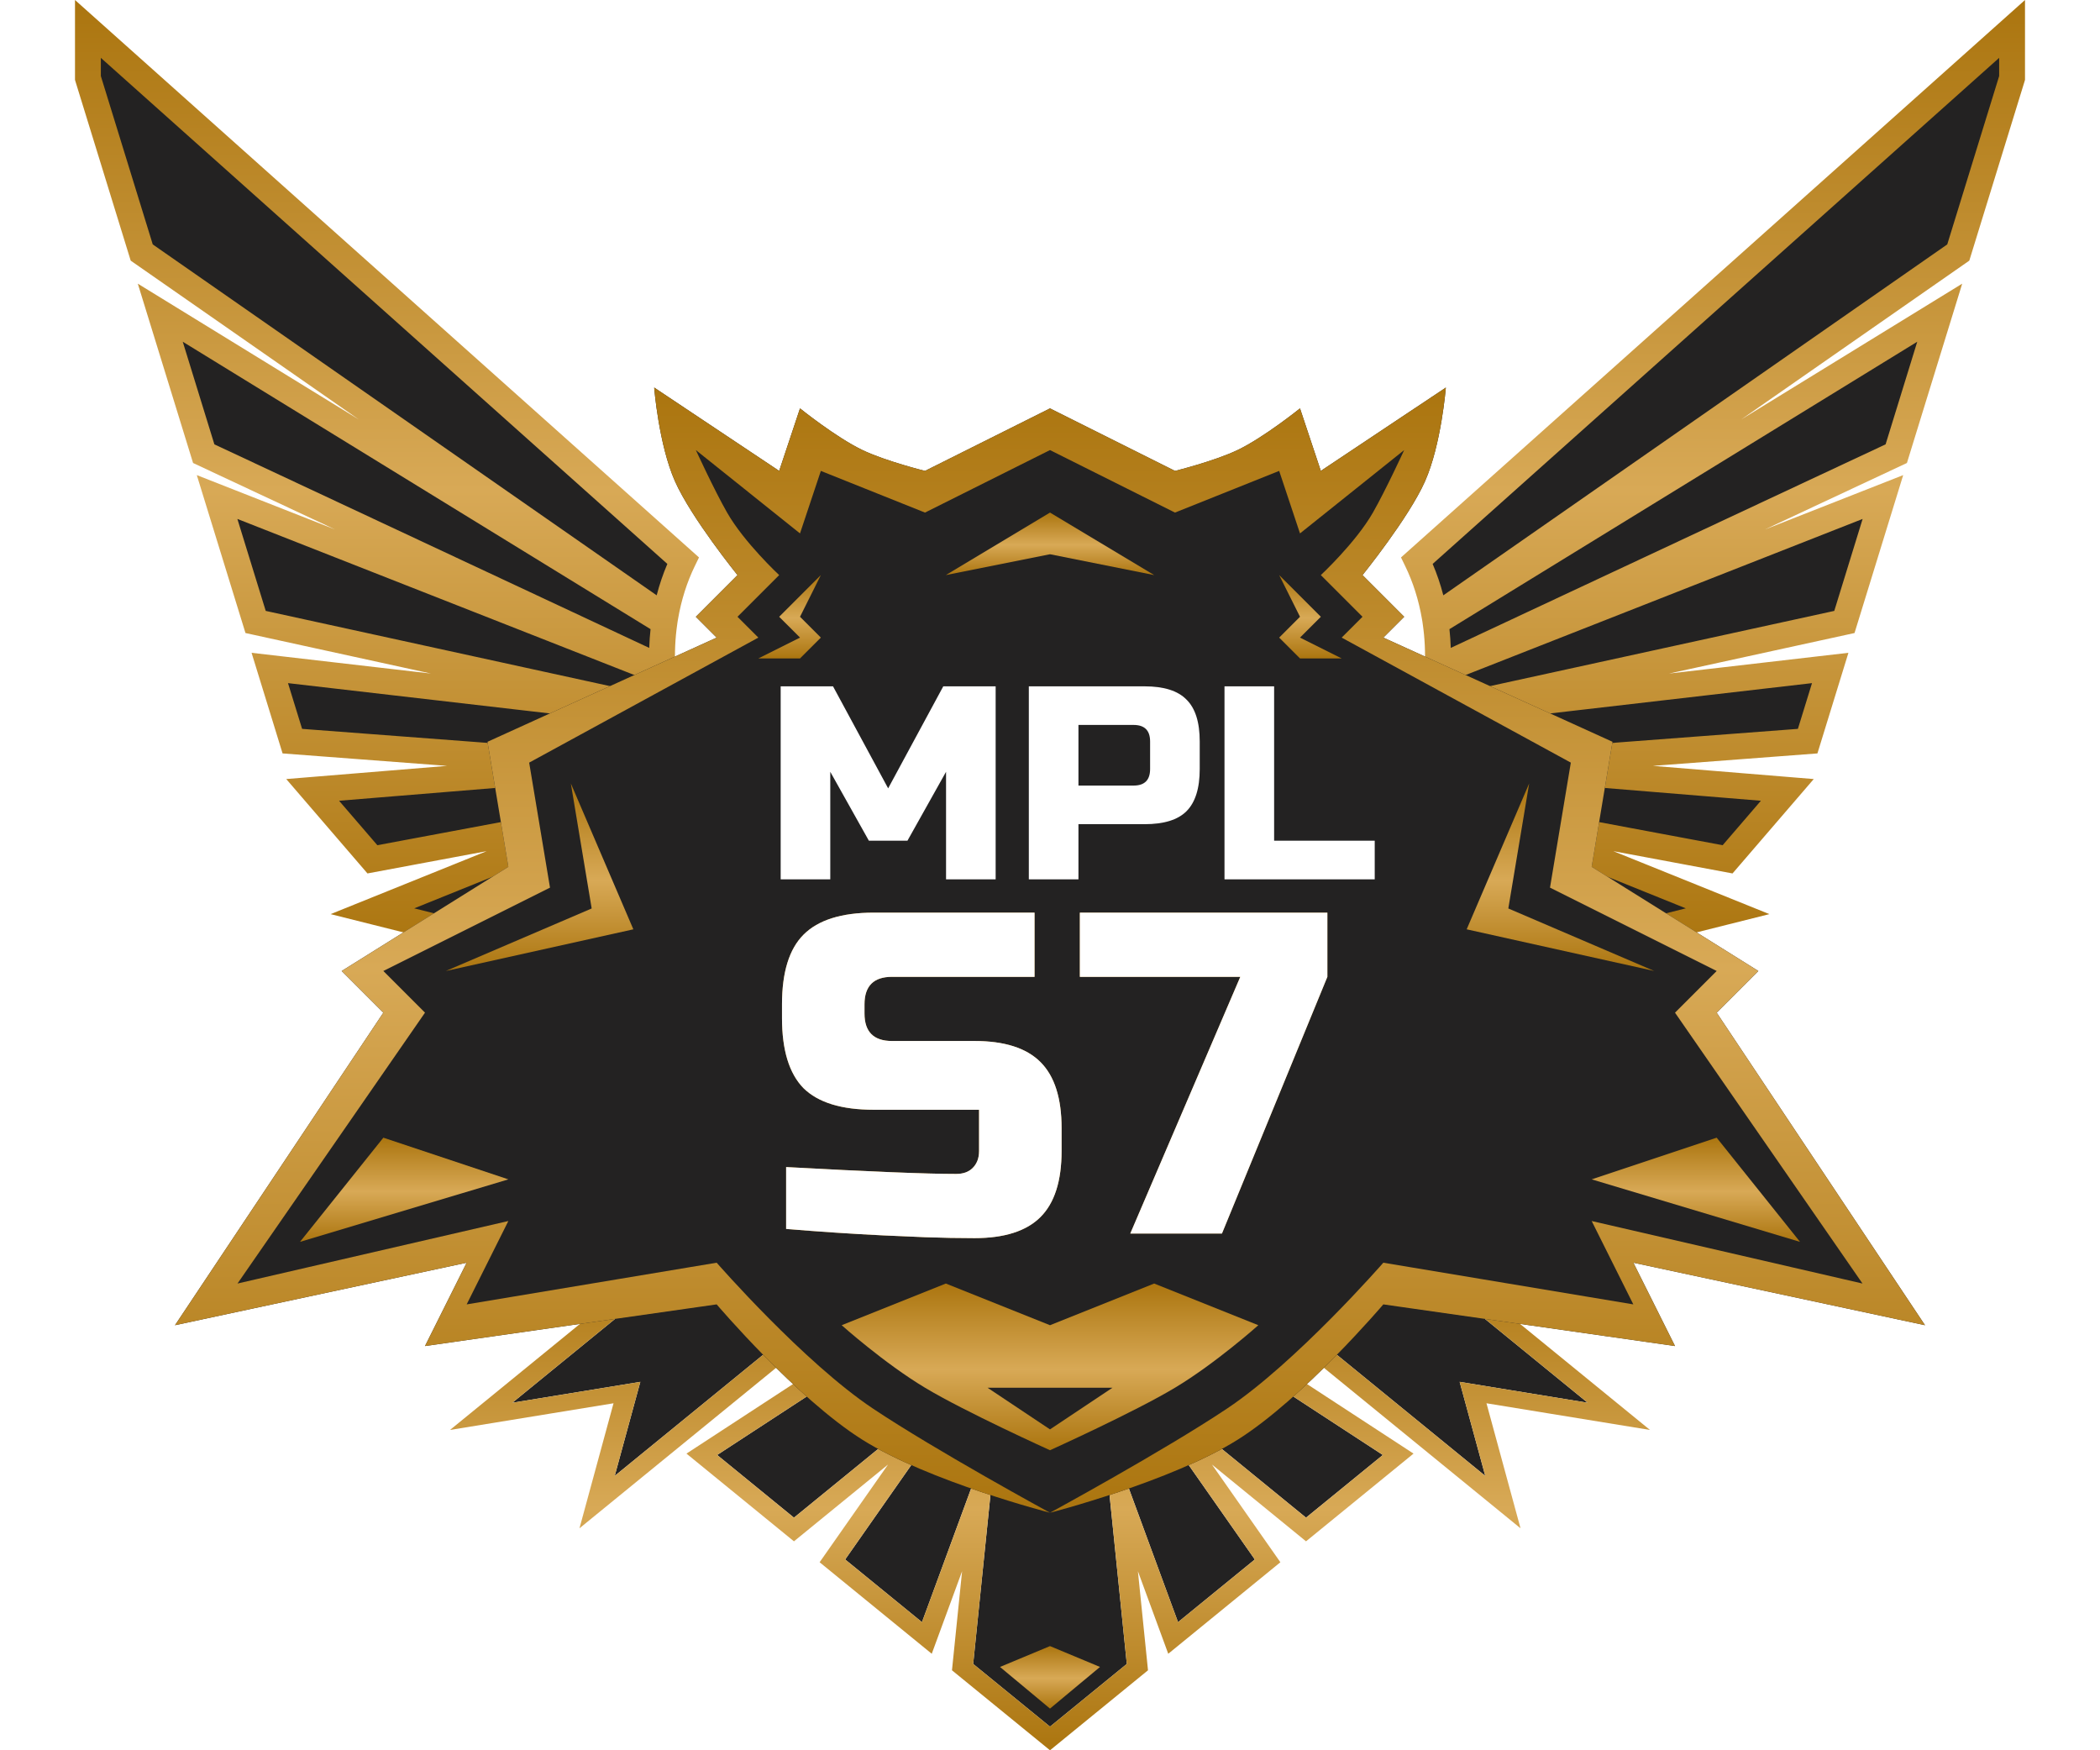 <svg width="84" height="70" viewBox="0 0 84 70" fill="none" xmlns="http://www.w3.org/2000/svg">
<g id="id7">
<g id="Group 338">
<path id="Subtract" fill-rule="evenodd" clip-rule="evenodd" d="M27.323 22.42L3.517 1.157V3.12L3.518 3.124L5.669 10.1L26.61 24.68C26.748 23.866 26.991 23.104 27.323 22.42ZM26.576 24.895L6.411 12.506L8.149 18.144L26.493 26.73C26.462 26.099 26.491 25.484 26.576 24.895ZM26.502 26.883L8.683 19.878L10.224 24.874L26.742 28.482C26.62 27.969 26.539 27.434 26.502 26.883ZM26.762 28.561L10.791 26.715L11.693 29.641L24.492 30.609L12.506 31.591L14.896 34.367L24.492 32.572L14.896 36.443L19.034 37.481H32.483V34.117C29.851 34.034 27.541 31.722 26.762 28.561Z" fill="#232222"/>
<path id="Subtract (Stroke)" fill-rule="evenodd" clip-rule="evenodd" d="M3 0L27.96 22.294L27.788 22.648C27.479 23.285 27.25 23.999 27.12 24.766L27.103 24.867L27.089 24.969C27.008 25.525 26.98 26.106 27.01 26.704L27.014 26.776L27.019 26.849C27.053 27.371 27.131 27.877 27.246 28.362L27.255 28.4L27.264 28.437C27.435 29.13 27.681 29.772 27.986 30.353L31.101 30.588L28.254 30.821C28.353 30.981 28.457 31.135 28.565 31.283L29.518 31.104L28.684 31.441C29.7 32.753 31.069 33.553 32.499 33.599L33 33.615V38H18.971L13.224 36.559L19.466 34.041L14.699 34.932L11.45 31.157L17.883 30.63L11.303 30.132L10.063 26.108L17.24 26.938L9.819 25.317L7.872 19.001L13.399 21.174L7.723 18.517L5.512 11.345L14.346 16.773L5.228 10.424L3.022 3.269L3 3.194V0ZM26.267 23.809C26.38 23.372 26.523 22.952 26.694 22.553L4.034 2.314V3.042L6.11 9.775L26.267 23.809ZM26.022 25.162L7.31 13.667L8.575 17.771L25.969 25.912C25.977 25.659 25.995 25.409 26.022 25.162ZM26.014 27.248L9.495 20.754L10.629 24.432L26.084 27.808C26.056 27.623 26.032 27.437 26.014 27.248ZM26.353 29.037L11.52 27.321L12.084 29.15L26.796 30.263C26.623 29.87 26.474 29.46 26.353 29.037ZM27.116 30.915L13.563 32.025L15.094 33.803L27.455 31.49C27.336 31.304 27.222 31.112 27.116 30.915ZM27.693 31.841L16.569 36.328L19.098 36.962H31.965V34.596C30.272 34.379 28.77 33.344 27.693 31.841Z" fill="url(#paint0_linear_2086_8420)"/>
</g>
<g id="Group 338_2">
<path id="Subtract_2" fill-rule="evenodd" clip-rule="evenodd" d="M56.677 22.42L80.483 1.157V3.12L80.482 3.124L78.331 10.1L57.39 24.68C57.252 23.866 57.009 23.104 56.677 22.42ZM57.423 24.895L77.589 12.506L75.851 18.144L57.507 26.73C57.538 26.099 57.509 25.484 57.423 24.895ZM57.498 26.883L75.317 19.878L73.776 24.874L57.258 28.482C57.38 27.969 57.461 27.434 57.498 26.883ZM57.239 28.561L73.209 26.715L72.307 29.641L59.508 30.609L71.494 31.591L69.104 34.367L59.508 32.572L69.104 36.443L64.966 37.481H51.517V34.117C54.149 34.034 56.459 31.722 57.239 28.561Z" fill="#232222"/>
<path id="Subtract (Stroke)_2" fill-rule="evenodd" clip-rule="evenodd" d="M81 0L56.04 22.294L56.212 22.648C56.521 23.285 56.75 23.999 56.88 24.766L56.897 24.867L56.911 24.969C56.992 25.525 57.02 26.106 56.99 26.704L56.986 26.776L56.981 26.849C56.947 27.371 56.87 27.877 56.754 28.362L56.745 28.4L56.736 28.437C56.565 29.13 56.319 29.772 56.014 30.353L52.899 30.588L55.746 30.821C55.647 30.981 55.543 31.135 55.435 31.283L54.482 31.104L55.316 31.441C54.3 32.753 52.931 33.553 51.501 33.599L51 33.615V38H65.029L70.776 36.559L64.534 34.041L69.301 34.932L72.55 31.157L66.117 30.63L72.697 30.132L73.937 26.108L66.76 26.938L74.181 25.317L76.128 19.001L70.601 21.174L76.277 18.517L78.488 11.345L69.654 16.773L78.772 10.424L80.978 3.269L81 3.194V0ZM57.733 23.809C57.62 23.372 57.477 22.952 57.306 22.553L79.966 2.314V3.042L77.89 9.775L57.733 23.809ZM57.978 25.162L76.69 13.667L75.424 17.771L58.031 25.912C58.023 25.659 58.005 25.409 57.978 25.162ZM57.986 27.248L74.505 20.754L73.371 24.432L57.916 27.808C57.944 27.623 57.968 27.437 57.986 27.248ZM57.647 29.037L72.48 27.321L71.916 29.15L57.204 30.263C57.377 29.87 57.526 29.46 57.647 29.037ZM56.885 30.915L70.436 32.025L68.906 33.803L56.545 31.49C56.664 31.304 56.778 31.112 56.885 30.915ZM56.307 31.841L67.431 36.328L64.902 36.962H52.035V34.596C53.728 34.379 55.23 33.344 56.307 31.841Z" fill="url(#paint1_linear_2086_8420)"/>
</g>
<g id="Group 334">
<path id="Union" fill-rule="evenodd" clip-rule="evenodd" d="M24.589 52.758L20.493 56.101L25.613 55.265L24.589 59.026L31.758 53.176L33.807 54.847L28.686 58.19L31.758 60.697L36.879 56.519H37.903L33.807 62.369L36.879 64.876L39.952 56.519L38.927 66.547L42 69.055L45.072 66.547L44.048 56.519L47.121 64.876L50.193 62.369L46.096 56.519H47.121L52.241 60.697L55.314 58.19L50.193 54.847L52.241 53.176L59.41 59.026L58.386 55.265L63.507 56.101L59.41 52.758V50.669H42H24.589V52.758Z" fill="#232222"/>
<path id="Union (Stroke)" fill-rule="evenodd" clip-rule="evenodd" d="M18 57.189L23.77 52.481V50H60.23V52.481L66 57.189L59.459 56.122L60.821 61.122L52.241 54.121L51.42 54.792L56.541 58.135L52.241 61.643L48.478 58.572L51.215 62.48L46.73 66.14L45.516 62.837L45.92 66.801L42 70L38.079 66.801L38.484 62.837L37.27 66.14L32.785 62.48L35.522 58.572L31.758 61.643L27.459 58.135L32.58 54.792L31.758 54.121L23.179 61.122L24.541 56.122L18 57.189ZM25.613 55.265L24.589 59.026L31.758 53.176L33.807 54.847L28.686 58.19L31.758 60.697L36.879 56.519H37.903L33.807 62.369L36.879 64.876L39.952 56.519L38.928 66.547L42 69.055L45.072 66.547L44.048 56.519L47.121 64.876L50.193 62.369L46.096 56.519H47.121L52.241 60.697L55.314 58.19L50.193 54.847L52.241 53.176L59.41 59.026L58.386 55.265L63.507 56.101L59.41 52.758V50.669H24.589V52.758L20.493 56.101L25.613 55.265Z" fill="url(#paint2_linear_2086_8420)"/>
<path id="Vector 426" d="M40 66.667L42 68.333L44 66.667L42 65.833L40 66.667Z" fill="url(#paint3_linear_2086_8420)"/>
</g>
<g id="Base">
<path id="Union_2" fill-rule="evenodd" clip-rule="evenodd" d="M42 16.333L37 18.833C37 18.833 35.428 18.444 34.5 18C33.442 17.494 32 16.333 32 16.333L31.167 18.833L26.167 15.5C26.167 15.5 26.349 17.786 27 19.25C27.651 20.715 29.5 23 29.5 23L27.834 24.667L28.667 25.5L19.5 29.667L20.334 34.667L13.667 38.833L15.334 40.5L7 53L18.667 50.5L17 53.833L28.667 52.167C28.667 52.167 31.867 55.93 34.5 57.583C37.162 59.255 42 60.5 42 60.5L42 60.5C42 60.5 46.839 59.255 49.5 57.583C52.133 55.93 55.333 52.167 55.333 52.167L67 53.833L65.334 50.5L77 53L68.667 40.5L70.334 38.833L63.667 34.667L64.5 29.667L55.333 25.5L56.167 24.667L54.5 23C54.5 23 56.349 20.715 57 19.25C57.651 17.786 57.834 15.5 57.834 15.5L52.833 18.833L52 16.333C52 16.333 50.559 17.494 49.5 18C48.572 18.444 47 18.833 47 18.833L42 16.333Z" fill="#232222"/>
<path id="Union_3" fill-rule="evenodd" clip-rule="evenodd" d="M37 20.5L42 18L47 20.5L51.167 18.833L52 21.333L56.167 18C56.167 18 55.427 19.607 54.917 20.5C54.232 21.699 52.833 23 52.833 23L54.5 24.667L53.667 25.5L62.833 30.5L62 35.5L68.667 38.833L67 40.5L74.5 51.333L63.667 48.833L65.333 52.167L55.333 50.5C55.333 50.5 51.861 54.48 49.083 56.333C46.541 58.03 42 60.5 42 60.5C42 60.5 46.839 59.255 49.5 57.583C52.133 55.93 55.333 52.167 55.333 52.167L67 53.833L65.334 50.5L77 53L68.667 40.5L70.334 38.833L63.667 34.667L64.5 29.667L55.333 25.5L56.167 24.667L54.5 23C54.5 23 56.349 20.715 57 19.25C57.651 17.786 57.834 15.5 57.834 15.5L52.833 18.833L52 16.333C52 16.333 50.559 17.494 49.5 18C48.572 18.444 47 18.833 47 18.833L42 16.333L37 18.833C37 18.833 35.428 18.444 34.5 18C33.442 17.494 32 16.333 32 16.333L31.167 18.833L26.167 15.5C26.167 15.5 26.349 17.786 27 19.25C27.651 20.715 29.5 23 29.5 23L27.834 24.667L28.667 25.5L19.5 29.667L20.334 34.667L13.667 38.833L15.334 40.5L7 53L18.667 50.5L17 53.833L28.667 52.167C28.667 52.167 31.867 55.93 34.5 57.583C37.162 59.255 42 60.5 42 60.5C42 60.5 37.46 58.03 34.917 56.333C32.14 54.48 28.667 50.5 28.667 50.5L18.667 52.167L20.334 48.833L9.5 51.333L17 40.5L15.334 38.833L22 35.5L21.167 30.5L30.334 25.5L29.5 24.667L31.167 23C31.167 23 29.768 21.699 29.084 20.5C28.573 19.607 27.834 18 27.834 18L32 21.333L32.834 18.833L37 20.5Z" fill="url(#paint4_linear_2086_8420)"/>
<g id="Group 159">
<path id="Vector 240" d="M12 49.667L15.334 45.5L20.334 47.167L12 49.667Z" fill="url(#paint5_linear_2086_8420)"/>
<path id="Vector 241" d="M23.667 36.333L22.834 31.333L25.334 37.167L17.834 38.833L23.667 36.333Z" fill="url(#paint6_linear_2086_8420)"/>
<path id="Vector 242" d="M32.001 25.5L31.167 24.667L32.834 23L32.001 24.667L32.834 25.5L32.001 26.333H30.334L32.001 25.5Z" fill="url(#paint7_linear_2086_8420)"/>
</g>
<g id="Group 160">
<path id="Union_4" fill-rule="evenodd" clip-rule="evenodd" d="M42 58C42.026 57.988 45.379 56.473 47 55.5C48.627 54.524 50.333 53 50.333 53L46.167 51.333L42 53L37.834 51.333L33.667 53C33.667 53 35.373 54.524 37 55.5C38.621 56.473 41.974 57.988 42 58V58C42 58 42 58 42 58C42 58 42 58 42 58V58Z" fill="url(#paint8_linear_2086_8420)"/>
<path id="Union_5" fill-rule="evenodd" clip-rule="evenodd" d="M42.001 20.5L46.167 23L42 22.167L37.834 23L42 20.5V20.5L42.001 20.5L42.001 20.5V20.5Z" fill="url(#paint9_linear_2086_8420)"/>
<path id="Vector 240_2" d="M72.001 49.667L68.667 45.5L63.667 47.167L72.001 49.667Z" fill="url(#paint10_linear_2086_8420)"/>
<path id="Vector 241_2" d="M60.333 36.333L61.167 31.333L58.667 37.167L66.167 38.833L60.333 36.333Z" fill="url(#paint11_linear_2086_8420)"/>
<path id="Vector 242_2" d="M52 25.5L52.834 24.667L51.167 23L52 24.667L51.167 25.5L52 26.333H53.667L52 25.5Z" fill="url(#paint12_linear_2086_8420)"/>
<path id="Union_6" fill-rule="evenodd" clip-rule="evenodd" d="M42 55.5H44.5L42 57.167V57.167L42 57.167L42 57.167V57.167L39.5 55.5H42H42Z" fill="#232222"/>
</g>
<g id="Group 333">
<g id="Group 155">
<g id="S7" filter="url(#filter0_f_2086_8420)">
<path d="M31.445 46.675C34.794 46.858 37.061 46.95 38.246 46.95C38.528 46.95 38.748 46.871 38.907 46.712C39.078 46.541 39.163 46.315 39.163 46.033V44.383H34.947C33.663 44.383 32.728 44.096 32.142 43.522C31.567 42.935 31.28 42 31.28 40.717V40.167C31.28 38.883 31.567 37.955 32.142 37.38C32.728 36.793 33.663 36.5 34.947 36.5H41.381V39.067H35.68C34.947 39.067 34.58 39.433 34.58 40.167V40.533C34.58 41.267 34.947 41.633 35.68 41.633H38.98C40.178 41.633 41.058 41.914 41.62 42.477C42.182 43.039 42.463 43.919 42.463 45.117V46.033C42.463 47.231 42.182 48.111 41.62 48.673C41.058 49.236 40.178 49.517 38.98 49.517C38.356 49.517 37.697 49.505 37 49.48L35.313 49.407C34.066 49.346 32.777 49.26 31.445 49.15V46.675ZM43.195 36.5H53.095V39.067L48.878 49.333H45.212L49.612 39.067H43.195V36.5Z" fill="url(#paint13_linear_2086_8420)"/>
</g>
<path id="S7_2" d="M31.445 46.675C34.794 46.858 37.061 46.95 38.246 46.95C38.528 46.95 38.748 46.871 38.907 46.712C39.078 46.541 39.163 46.315 39.163 46.033V44.383H34.947C33.663 44.383 32.728 44.096 32.142 43.522C31.567 42.935 31.28 42 31.28 40.717V40.167C31.28 38.883 31.567 37.955 32.142 37.38C32.728 36.793 33.663 36.5 34.947 36.5H41.381V39.067H35.68C34.947 39.067 34.58 39.433 34.58 40.167V40.533C34.58 41.267 34.947 41.633 35.68 41.633H38.98C40.178 41.633 41.058 41.914 41.62 42.477C42.182 43.039 42.463 43.919 42.463 45.117V46.033C42.463 47.231 42.182 48.111 41.62 48.673C41.058 49.236 40.178 49.517 38.98 49.517C38.356 49.517 37.697 49.505 37 49.48L35.313 49.407C34.066 49.346 32.777 49.26 31.445 49.15V46.675ZM43.195 36.5H53.095V39.067L48.878 49.333H45.212L49.612 39.067H43.195V36.5Z" fill="white"/>
</g>
<g id="Group 183">
<path id="MPL" d="M37.842 30.867L36.298 33.623H34.755L33.211 30.867V35.167H31.227V27.449H33.321L35.526 31.529L37.731 27.449H39.826V35.167H37.842V30.867ZM41.153 27.449H45.784C46.556 27.449 47.114 27.626 47.459 27.979C47.812 28.324 47.989 28.883 47.989 29.654V30.757C47.989 31.529 47.812 32.091 47.459 32.444C47.114 32.789 46.556 32.962 45.784 32.962H43.138V35.167H41.153V27.449ZM46.004 29.654C46.004 29.213 45.784 28.993 45.343 28.993H43.138V31.418H45.343C45.784 31.418 46.004 31.198 46.004 30.757V29.654ZM50.965 33.623H54.989V35.167H48.98V27.449H50.965V33.623Z" fill="white"/>
</g>
</g>
</g>
</g>
<defs>
<filter id="filter0_f_2086_8420" x="26.405" y="31.625" width="31.565" height="22.767" filterUnits="userSpaceOnUse" color-interpolation-filters="sRGB">
<feFlood flood-opacity="0" result="BackgroundImageFix"/>
<feBlend mode="normal" in="SourceGraphic" in2="BackgroundImageFix" result="shape"/>
<feGaussianBlur stdDeviation="2.437" result="effect1_foregroundBlur_2086_8420"/>
</filter>
<linearGradient id="paint0_linear_2086_8420" x1="18" y1="0" x2="18" y2="38" gradientUnits="userSpaceOnUse">
<stop stop-color="#AB750F"/>
<stop offset="0.516" stop-color="#D8A956"/>
<stop offset="1" stop-color="#AB750F"/>
</linearGradient>
<linearGradient id="paint1_linear_2086_8420" x1="66" y1="0" x2="66" y2="38" gradientUnits="userSpaceOnUse">
<stop stop-color="#AB750F"/>
<stop offset="0.516" stop-color="#D8A956"/>
<stop offset="1" stop-color="#AB750F"/>
</linearGradient>
<linearGradient id="paint2_linear_2086_8420" x1="42" y1="50" x2="42" y2="70" gradientUnits="userSpaceOnUse">
<stop stop-color="#AB750F"/>
<stop offset="0.516" stop-color="#D8A956"/>
<stop offset="1" stop-color="#AB750F"/>
</linearGradient>
<linearGradient id="paint3_linear_2086_8420" x1="42" y1="65.833" x2="42" y2="68.333" gradientUnits="userSpaceOnUse">
<stop stop-color="#AB750F"/>
<stop offset="0.516" stop-color="#D8A956"/>
<stop offset="1" stop-color="#AB750F"/>
</linearGradient>
<linearGradient id="paint4_linear_2086_8420" x1="42" y1="15.5" x2="42" y2="60.5" gradientUnits="userSpaceOnUse">
<stop stop-color="#AB750F"/>
<stop offset="0.516" stop-color="#D8A956"/>
<stop offset="1" stop-color="#AB750F"/>
</linearGradient>
<linearGradient id="paint5_linear_2086_8420" x1="16.167" y1="45.5" x2="16.167" y2="49.667" gradientUnits="userSpaceOnUse">
<stop stop-color="#AB750F"/>
<stop offset="0.516" stop-color="#D8A956"/>
<stop offset="1" stop-color="#AB750F"/>
</linearGradient>
<linearGradient id="paint6_linear_2086_8420" x1="21.584" y1="31.333" x2="21.584" y2="38.833" gradientUnits="userSpaceOnUse">
<stop stop-color="#AB750F"/>
<stop offset="0.516" stop-color="#D8A956"/>
<stop offset="1" stop-color="#AB750F"/>
</linearGradient>
<linearGradient id="paint7_linear_2086_8420" x1="31.584" y1="23" x2="31.584" y2="26.333" gradientUnits="userSpaceOnUse">
<stop stop-color="#AB750F"/>
<stop offset="0.516" stop-color="#D8A956"/>
<stop offset="1" stop-color="#AB750F"/>
</linearGradient>
<linearGradient id="paint8_linear_2086_8420" x1="42" y1="51.333" x2="42" y2="58" gradientUnits="userSpaceOnUse">
<stop stop-color="#AB750F"/>
<stop offset="0.516" stop-color="#D8A956"/>
<stop offset="1" stop-color="#AB750F"/>
</linearGradient>
<linearGradient id="paint9_linear_2086_8420" x1="42.001" y1="20.5" x2="42.001" y2="23" gradientUnits="userSpaceOnUse">
<stop stop-color="#AB750F"/>
<stop offset="0.516" stop-color="#D8A956"/>
<stop offset="1" stop-color="#AB750F"/>
</linearGradient>
<linearGradient id="paint10_linear_2086_8420" x1="67.834" y1="45.5" x2="67.834" y2="49.667" gradientUnits="userSpaceOnUse">
<stop stop-color="#AB750F"/>
<stop offset="0.516" stop-color="#D8A956"/>
<stop offset="1" stop-color="#AB750F"/>
</linearGradient>
<linearGradient id="paint11_linear_2086_8420" x1="62.417" y1="31.333" x2="62.417" y2="38.833" gradientUnits="userSpaceOnUse">
<stop stop-color="#AB750F"/>
<stop offset="0.516" stop-color="#D8A956"/>
<stop offset="1" stop-color="#AB750F"/>
</linearGradient>
<linearGradient id="paint12_linear_2086_8420" x1="52.417" y1="23" x2="52.417" y2="26.333" gradientUnits="userSpaceOnUse">
<stop stop-color="#AB750F"/>
<stop offset="0.516" stop-color="#D8A956"/>
<stop offset="1" stop-color="#AB750F"/>
</linearGradient>
<linearGradient id="paint13_linear_2086_8420" x1="24.686" y1="43" x2="58.413" y2="43" gradientUnits="userSpaceOnUse">
<stop stop-color="#AB750F"/>
<stop offset="0.516" stop-color="#D8A956"/>
<stop offset="1" stop-color="#AB750F"/>
</linearGradient>
</defs>
</svg>
